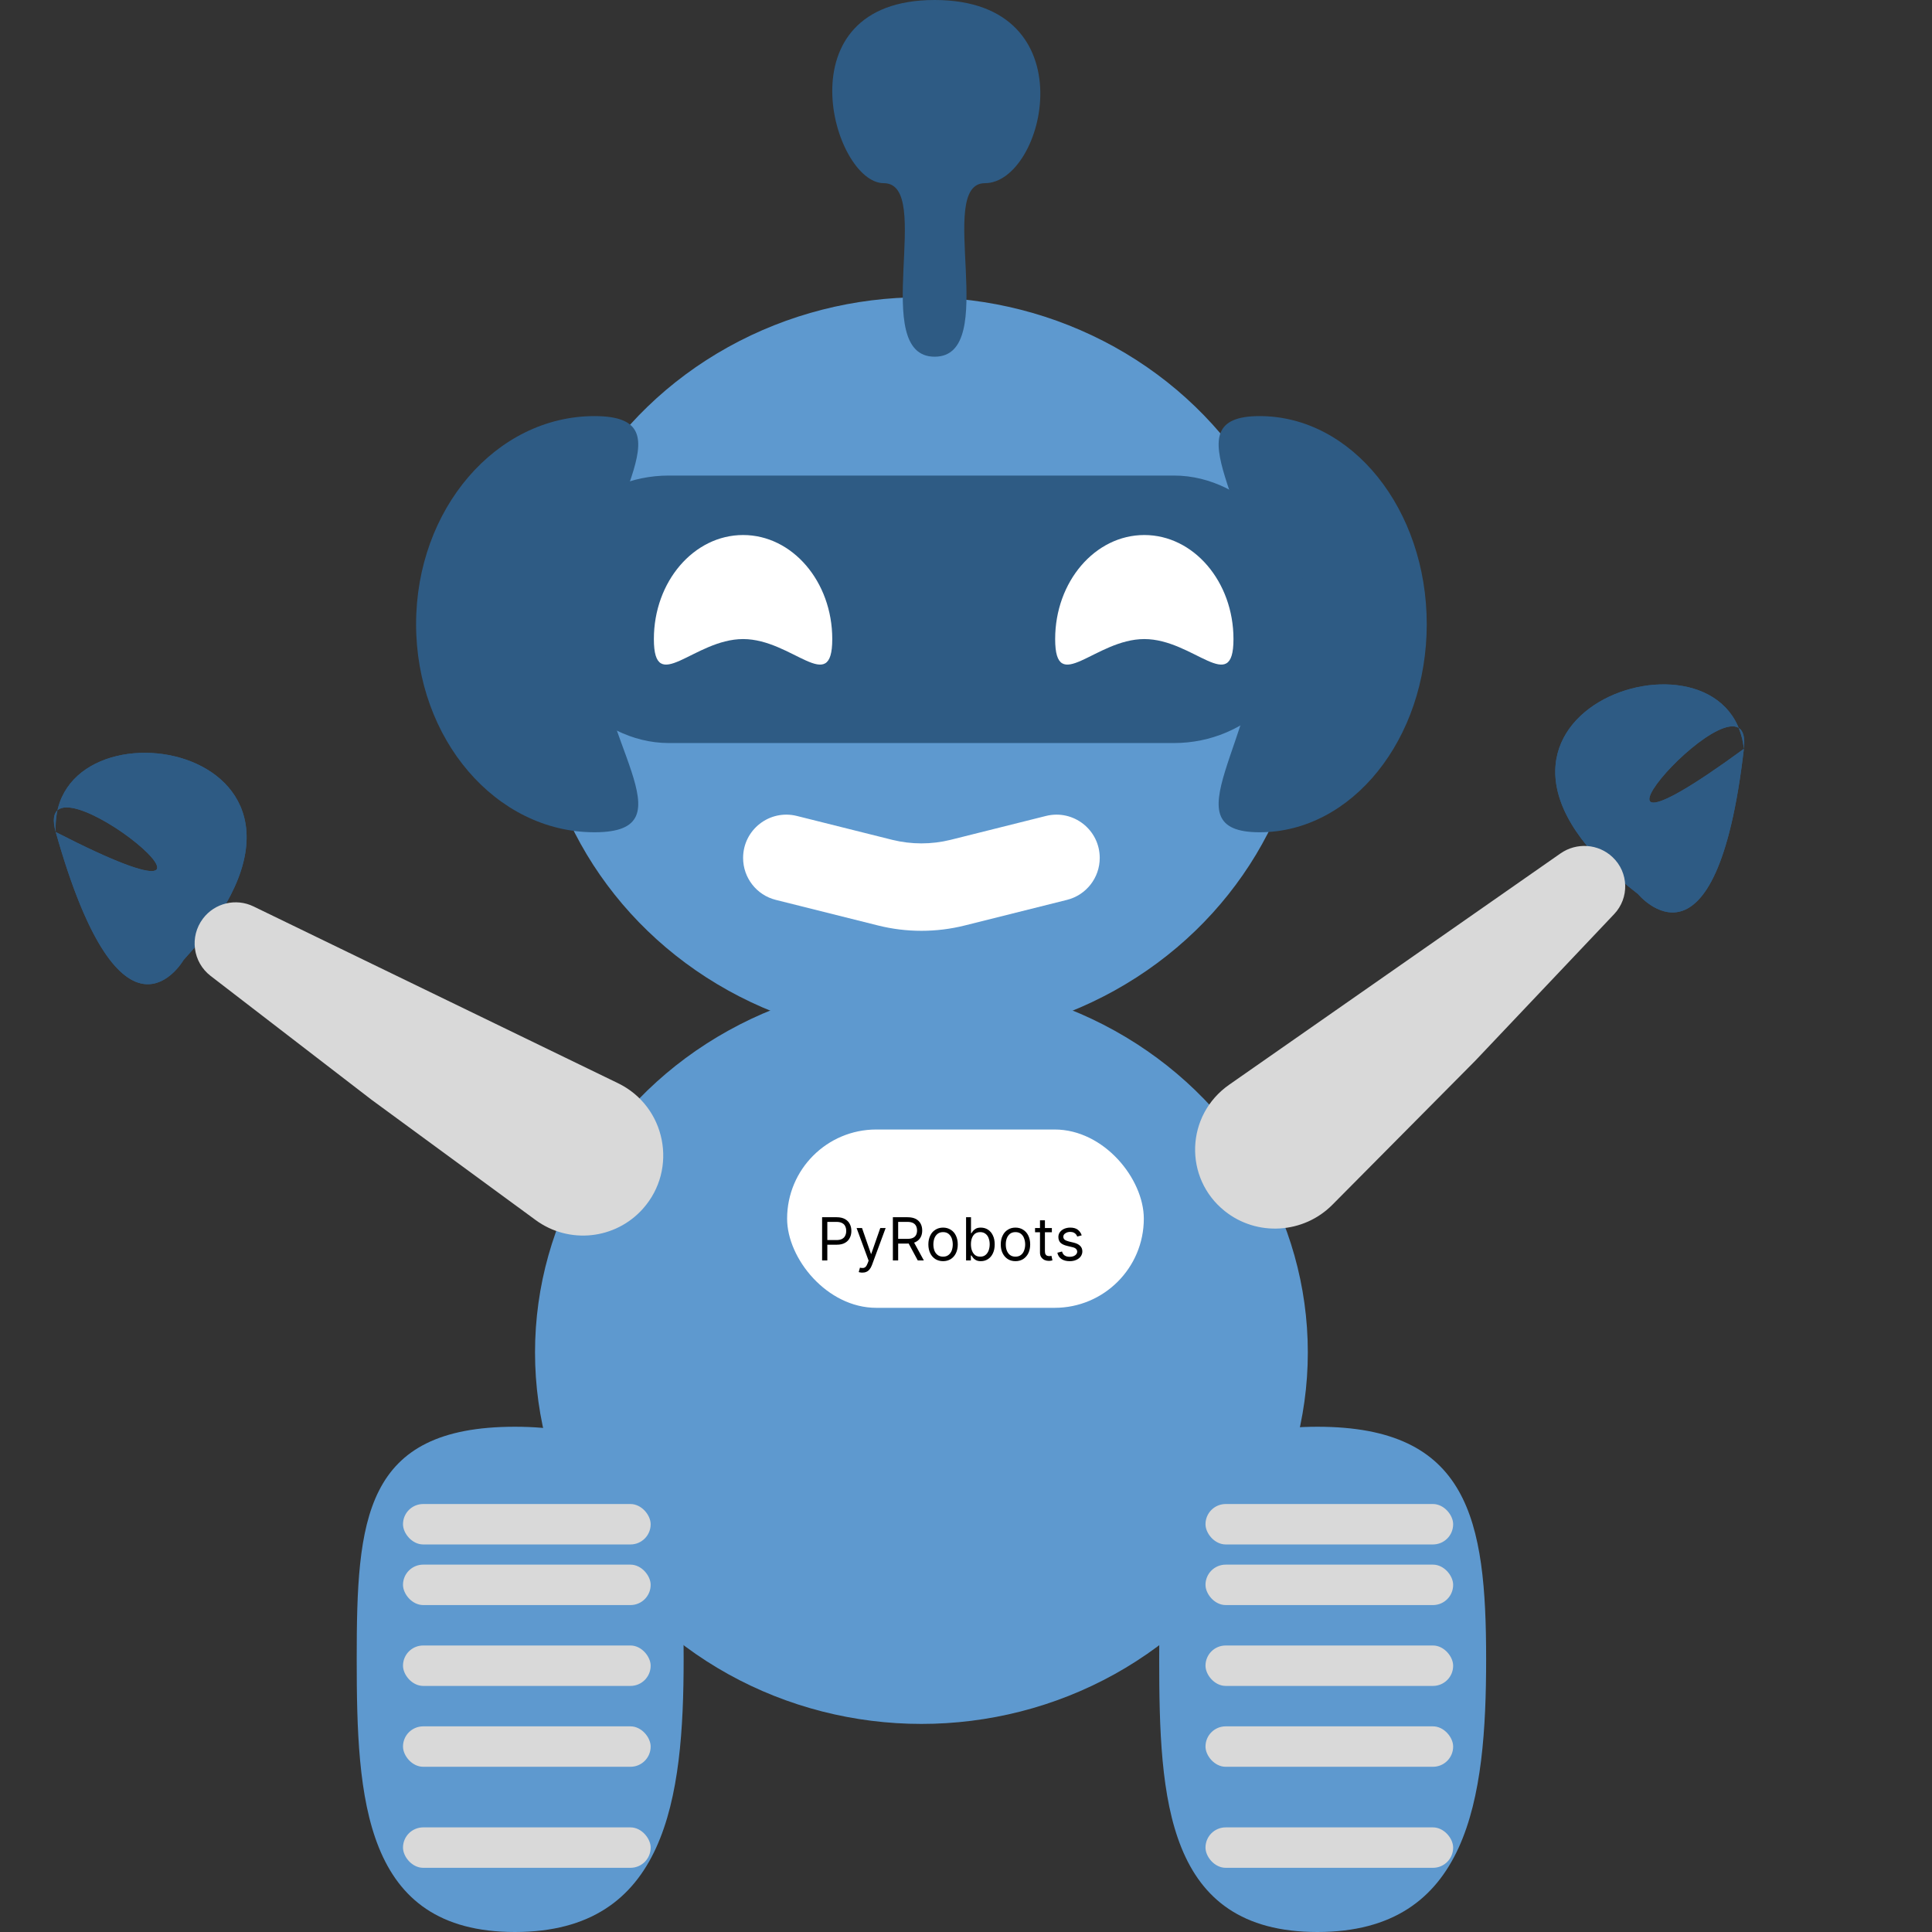 <svg width="27" height="27" viewBox="0 0 27 27" fill="none" xmlns="http://www.w3.org/2000/svg">
<rect x="0" y="0" width="27" height="27" fill="#333333" stroke="none"/>
<ellipse cx="12.877" cy="9.346" rx="5.4" ry="5.192" fill="#5E99CF"/>
<ellipse cx="12.877" cy="18.9" rx="5.4" ry="5.192" fill="#5E99CF"/>
<path d="M8.308 8.723C8.308 10.329 9.684 11.631 8.308 11.631C6.931 11.631 5.815 10.329 5.815 8.723C5.815 7.117 6.931 5.815 8.308 5.815C9.684 5.815 8.308 7.117 8.308 8.723Z" fill="#2E5B84"/>
<path d="M17.604 8.723C17.604 10.329 16.314 11.631 17.604 11.631C18.893 11.631 19.939 10.329 19.939 8.723C19.939 7.117 18.893 5.815 17.604 5.815C16.314 5.815 17.604 7.117 17.604 8.723Z" fill="#2E5B84"/>
<rect x="7.477" y="6.646" width="10.8" height="3.738" rx="1.869" fill="#2E5B84"/>
<path d="M11.631 8.931C11.631 9.734 11.073 8.931 10.385 8.931C9.696 8.931 9.138 9.734 9.138 8.931C9.138 8.128 9.696 7.477 10.385 7.477C11.073 7.477 11.631 8.128 11.631 8.931Z" fill="white"/>
<path d="M17.238 8.931C17.238 9.734 16.68 8.931 15.992 8.931C15.304 8.931 14.746 9.734 14.746 8.931C14.746 8.128 15.304 7.477 15.992 7.477C16.68 7.477 17.238 8.128 17.238 8.931Z" fill="white"/>
<path d="M10.385 11.99C10.385 11.596 10.754 11.308 11.136 11.403L12.47 11.737C12.737 11.803 13.017 11.803 13.284 11.737L14.618 11.403C15 11.308 15.369 11.596 15.369 11.99V11.99C15.369 12.267 15.18 12.509 14.911 12.576L13.481 12.934C13.085 13.033 12.669 13.033 12.272 12.934L10.842 12.576C10.573 12.509 10.385 12.267 10.385 11.99V11.99Z" fill="white"/>
<rect x="11" y="15.785" width="4.985" height="2.492" rx="1.246" fill="white"/>
<path d="M11.489 17.615V17.011H11.693C11.74 17.011 11.779 17.02 11.809 17.037C11.839 17.054 11.862 17.077 11.876 17.106C11.891 17.134 11.898 17.167 11.898 17.202C11.898 17.238 11.891 17.27 11.876 17.299C11.862 17.328 11.84 17.352 11.809 17.369C11.78 17.386 11.741 17.395 11.694 17.395H11.548V17.33H11.691C11.724 17.33 11.75 17.324 11.77 17.313C11.789 17.302 11.804 17.287 11.812 17.268C11.822 17.248 11.826 17.227 11.826 17.202C11.826 17.178 11.822 17.157 11.812 17.137C11.804 17.118 11.789 17.103 11.769 17.093C11.75 17.082 11.723 17.076 11.69 17.076H11.562V17.615H11.489ZM12.051 17.785C12.04 17.785 12.029 17.784 12.02 17.782C12.011 17.781 12.004 17.779 12.001 17.777L12.018 17.716C12.035 17.72 12.05 17.722 12.063 17.72C12.076 17.719 12.088 17.713 12.098 17.703C12.108 17.693 12.117 17.676 12.126 17.653L12.139 17.618L11.971 17.162H12.047L12.172 17.523H12.176L12.302 17.162H12.377L12.185 17.681C12.176 17.705 12.165 17.724 12.152 17.74C12.14 17.755 12.125 17.767 12.108 17.774C12.091 17.782 12.072 17.785 12.051 17.785ZM12.478 17.615V17.011H12.682C12.73 17.011 12.768 17.019 12.799 17.035C12.829 17.051 12.851 17.073 12.866 17.101C12.881 17.129 12.888 17.161 12.888 17.197C12.888 17.232 12.881 17.264 12.866 17.291C12.851 17.319 12.829 17.34 12.799 17.356C12.769 17.372 12.73 17.379 12.684 17.379H12.518V17.313H12.681C12.714 17.313 12.739 17.309 12.759 17.299C12.779 17.29 12.793 17.276 12.802 17.259C12.811 17.241 12.816 17.221 12.816 17.197C12.816 17.172 12.811 17.151 12.802 17.133C12.793 17.115 12.779 17.101 12.759 17.091C12.739 17.081 12.713 17.076 12.68 17.076H12.552V17.615H12.478ZM12.763 17.344L12.911 17.615H12.826L12.68 17.344H12.763ZM13.18 17.625C13.139 17.625 13.103 17.615 13.072 17.596C13.041 17.576 13.017 17.549 13 17.514C12.983 17.479 12.974 17.438 12.974 17.391C12.974 17.344 12.983 17.303 13 17.268C13.017 17.232 13.041 17.205 13.072 17.186C13.103 17.166 13.139 17.156 13.18 17.156C13.22 17.156 13.256 17.166 13.287 17.186C13.318 17.205 13.342 17.232 13.359 17.268C13.376 17.303 13.385 17.344 13.385 17.391C13.385 17.438 13.376 17.479 13.359 17.514C13.342 17.549 13.318 17.576 13.287 17.596C13.256 17.615 13.22 17.625 13.18 17.625ZM13.18 17.562C13.211 17.562 13.236 17.554 13.256 17.538C13.276 17.523 13.291 17.502 13.301 17.476C13.31 17.45 13.315 17.422 13.315 17.391C13.315 17.361 13.31 17.333 13.301 17.306C13.291 17.28 13.276 17.259 13.256 17.243C13.236 17.227 13.211 17.219 13.18 17.219C13.149 17.219 13.123 17.227 13.103 17.243C13.083 17.259 13.068 17.28 13.058 17.306C13.049 17.333 13.044 17.361 13.044 17.391C13.044 17.422 13.049 17.45 13.058 17.476C13.068 17.502 13.083 17.523 13.103 17.538C13.123 17.554 13.149 17.562 13.18 17.562ZM13.501 17.615V17.011H13.57V17.234H13.576C13.581 17.226 13.588 17.216 13.597 17.204C13.607 17.192 13.62 17.181 13.637 17.171C13.654 17.161 13.678 17.156 13.707 17.156C13.745 17.156 13.779 17.166 13.808 17.185C13.837 17.204 13.86 17.231 13.876 17.266C13.893 17.301 13.901 17.342 13.901 17.39C13.901 17.438 13.893 17.48 13.876 17.515C13.86 17.55 13.837 17.577 13.808 17.596C13.779 17.615 13.746 17.625 13.708 17.625C13.679 17.625 13.656 17.62 13.638 17.61C13.621 17.601 13.607 17.589 13.598 17.577C13.588 17.564 13.581 17.554 13.576 17.546H13.568V17.615H13.501ZM13.569 17.389C13.569 17.423 13.574 17.453 13.584 17.479C13.594 17.505 13.609 17.526 13.628 17.541C13.647 17.555 13.671 17.562 13.699 17.562C13.728 17.562 13.752 17.555 13.772 17.539C13.791 17.524 13.806 17.503 13.816 17.477C13.826 17.45 13.831 17.421 13.831 17.389C13.831 17.357 13.826 17.328 13.816 17.303C13.807 17.277 13.792 17.257 13.772 17.242C13.753 17.227 13.728 17.219 13.699 17.219C13.671 17.219 13.647 17.226 13.627 17.24C13.608 17.255 13.594 17.274 13.584 17.3C13.574 17.325 13.569 17.355 13.569 17.389ZM14.191 17.625C14.15 17.625 14.114 17.615 14.084 17.596C14.053 17.576 14.029 17.549 14.012 17.514C13.994 17.479 13.986 17.438 13.986 17.391C13.986 17.344 13.994 17.303 14.012 17.268C14.029 17.232 14.053 17.205 14.084 17.186C14.114 17.166 14.15 17.156 14.191 17.156C14.232 17.156 14.268 17.166 14.299 17.186C14.329 17.205 14.354 17.232 14.371 17.268C14.388 17.303 14.397 17.344 14.397 17.391C14.397 17.438 14.388 17.479 14.371 17.514C14.354 17.549 14.329 17.576 14.299 17.596C14.268 17.615 14.232 17.625 14.191 17.625ZM14.191 17.562C14.222 17.562 14.248 17.554 14.268 17.538C14.288 17.523 14.303 17.502 14.312 17.476C14.322 17.45 14.327 17.422 14.327 17.391C14.327 17.361 14.322 17.333 14.312 17.306C14.303 17.28 14.288 17.259 14.268 17.243C14.248 17.227 14.222 17.219 14.191 17.219C14.16 17.219 14.135 17.227 14.114 17.243C14.095 17.259 14.08 17.28 14.07 17.306C14.06 17.333 14.056 17.361 14.056 17.391C14.056 17.422 14.06 17.45 14.07 17.476C14.08 17.502 14.095 17.523 14.114 17.538C14.135 17.554 14.16 17.562 14.191 17.562ZM14.7 17.162V17.221H14.465V17.162H14.7ZM14.534 17.054H14.603V17.486C14.603 17.505 14.606 17.52 14.612 17.53C14.618 17.54 14.625 17.546 14.634 17.549C14.643 17.552 14.653 17.554 14.663 17.554C14.671 17.554 14.677 17.554 14.682 17.553C14.687 17.552 14.691 17.551 14.694 17.55L14.708 17.613C14.703 17.615 14.697 17.617 14.688 17.618C14.68 17.62 14.669 17.621 14.656 17.621C14.637 17.621 14.617 17.617 14.598 17.609C14.58 17.6 14.564 17.587 14.552 17.57C14.54 17.553 14.534 17.531 14.534 17.505V17.054ZM15.117 17.264L15.055 17.281C15.051 17.271 15.045 17.261 15.038 17.251C15.03 17.241 15.02 17.233 15.007 17.226C14.994 17.22 14.977 17.216 14.957 17.216C14.929 17.216 14.906 17.223 14.888 17.236C14.869 17.248 14.86 17.264 14.86 17.284C14.86 17.301 14.867 17.315 14.879 17.325C14.892 17.335 14.911 17.343 14.938 17.35L15.005 17.366C15.046 17.376 15.076 17.391 15.096 17.412C15.116 17.432 15.126 17.457 15.126 17.489C15.126 17.515 15.118 17.538 15.103 17.559C15.089 17.579 15.068 17.595 15.041 17.607C15.015 17.619 14.984 17.625 14.949 17.625C14.902 17.625 14.864 17.615 14.834 17.595C14.804 17.575 14.784 17.545 14.777 17.507L14.842 17.49C14.849 17.515 14.861 17.533 14.878 17.545C14.896 17.557 14.919 17.564 14.948 17.564C14.98 17.564 15.006 17.557 15.025 17.543C15.044 17.529 15.054 17.512 15.054 17.493C15.054 17.477 15.048 17.464 15.037 17.453C15.026 17.442 15.009 17.434 14.986 17.429L14.911 17.411C14.87 17.401 14.839 17.386 14.819 17.366C14.8 17.345 14.791 17.319 14.791 17.287C14.791 17.262 14.798 17.239 14.812 17.22C14.827 17.2 14.847 17.184 14.871 17.173C14.897 17.162 14.925 17.156 14.957 17.156C15.002 17.156 15.037 17.166 15.063 17.186C15.088 17.206 15.107 17.232 15.117 17.264Z" fill="black"/>
<path d="M9.554 23.187C9.554 25.137 9.312 27 7.196 27C5.079 27 4.985 25.137 4.985 23.187C4.985 21.237 5.079 19.939 7.196 19.939C9.312 19.939 9.554 21.237 9.554 23.187Z" fill="#5E99CF"/>
<rect x="5.632" y="21.866" width="3.461" height="0.565" rx="0.282" fill="#D9D9D9"/>
<rect x="5.632" y="21.019" width="3.461" height="0.565" rx="0.282" fill="#D9D9D9"/>
<rect x="5.632" y="22.996" width="3.461" height="0.565" rx="0.282" fill="#D9D9D9"/>
<rect x="5.632" y="24.126" width="3.461" height="0.565" rx="0.282" fill="#D9D9D9"/>
<rect x="5.632" y="25.538" width="3.461" height="0.565" rx="0.282" fill="#D9D9D9"/>
<path d="M20.769 23.187C20.769 25.137 20.527 27 18.411 27C16.294 27 16.2 25.137 16.2 23.187C16.2 21.237 16.294 19.939 18.411 19.939C20.527 19.939 20.769 21.237 20.769 23.187Z" fill="#5E99CF"/>
<rect x="16.847" y="21.866" width="3.461" height="0.565" rx="0.282" fill="#D9D9D9"/>
<rect x="16.847" y="21.019" width="3.461" height="0.565" rx="0.282" fill="#D9D9D9"/>
<rect x="16.847" y="22.996" width="3.461" height="0.565" rx="0.282" fill="#D9D9D9"/>
<rect x="16.847" y="24.126" width="3.461" height="0.565" rx="0.282" fill="#D9D9D9"/>
<rect x="16.847" y="25.538" width="3.461" height="0.565" rx="0.282" fill="#D9D9D9"/>
<path d="M0.779 11.628C0.405 10.302 4.15 13.357 0.779 11.628C1.705 14.91 2.566 13.415 2.566 13.415C5.336 10.406 0.676 9.627 0.779 11.628Z" fill="#2E5B84"/>
<path d="M0.779 11.628C0.405 10.302 4.15 13.357 0.779 11.628C1.705 14.91 2.566 13.415 2.566 13.415C5.336 10.406 0.676 9.627 0.779 11.628Z" fill="#2E5B84"/>
<path d="M8.986 16.891C9.479 16.336 9.306 15.463 8.637 15.138L3.544 12.668C3.298 12.548 3.001 12.619 2.836 12.838V12.838C2.646 13.09 2.694 13.447 2.944 13.639L5.192 15.369L7.485 17.05C7.951 17.392 8.601 17.324 8.986 16.891V16.891Z" fill="#D9D9D9"/>
<path d="M24.371 10.465C24.528 9.113 21.322 12.697 24.371 10.465C23.983 13.814 22.893 12.496 22.893 12.496C19.679 10.013 24.152 8.499 24.371 10.465Z" fill="#2E5B84"/>
<path d="M24.371 10.465C24.528 9.113 21.322 12.697 24.371 10.465C23.983 13.814 22.893 12.496 22.893 12.496C19.679 10.013 24.152 8.499 24.371 10.465Z" fill="#2E5B84"/>
<path d="M17.115 16.924C16.539 16.462 16.57 15.584 17.178 15.159L21.808 11.927C22.033 11.77 22.337 11.791 22.535 11.978V11.978C22.763 12.192 22.773 12.549 22.557 12.776L20.615 14.826L18.621 16.836C18.216 17.245 17.563 17.283 17.115 16.924V16.924Z" fill="#D9D9D9"/>
<path d="M13.764 2.56C13.062 2.56 13.988 4.985 13.062 4.985C12.135 4.985 13.062 2.56 12.351 2.56C11.641 2.56 10.904 0 13.062 0C15.22 0 14.607 2.56 13.764 2.56Z" fill="#2E5B84"/>
</svg>
